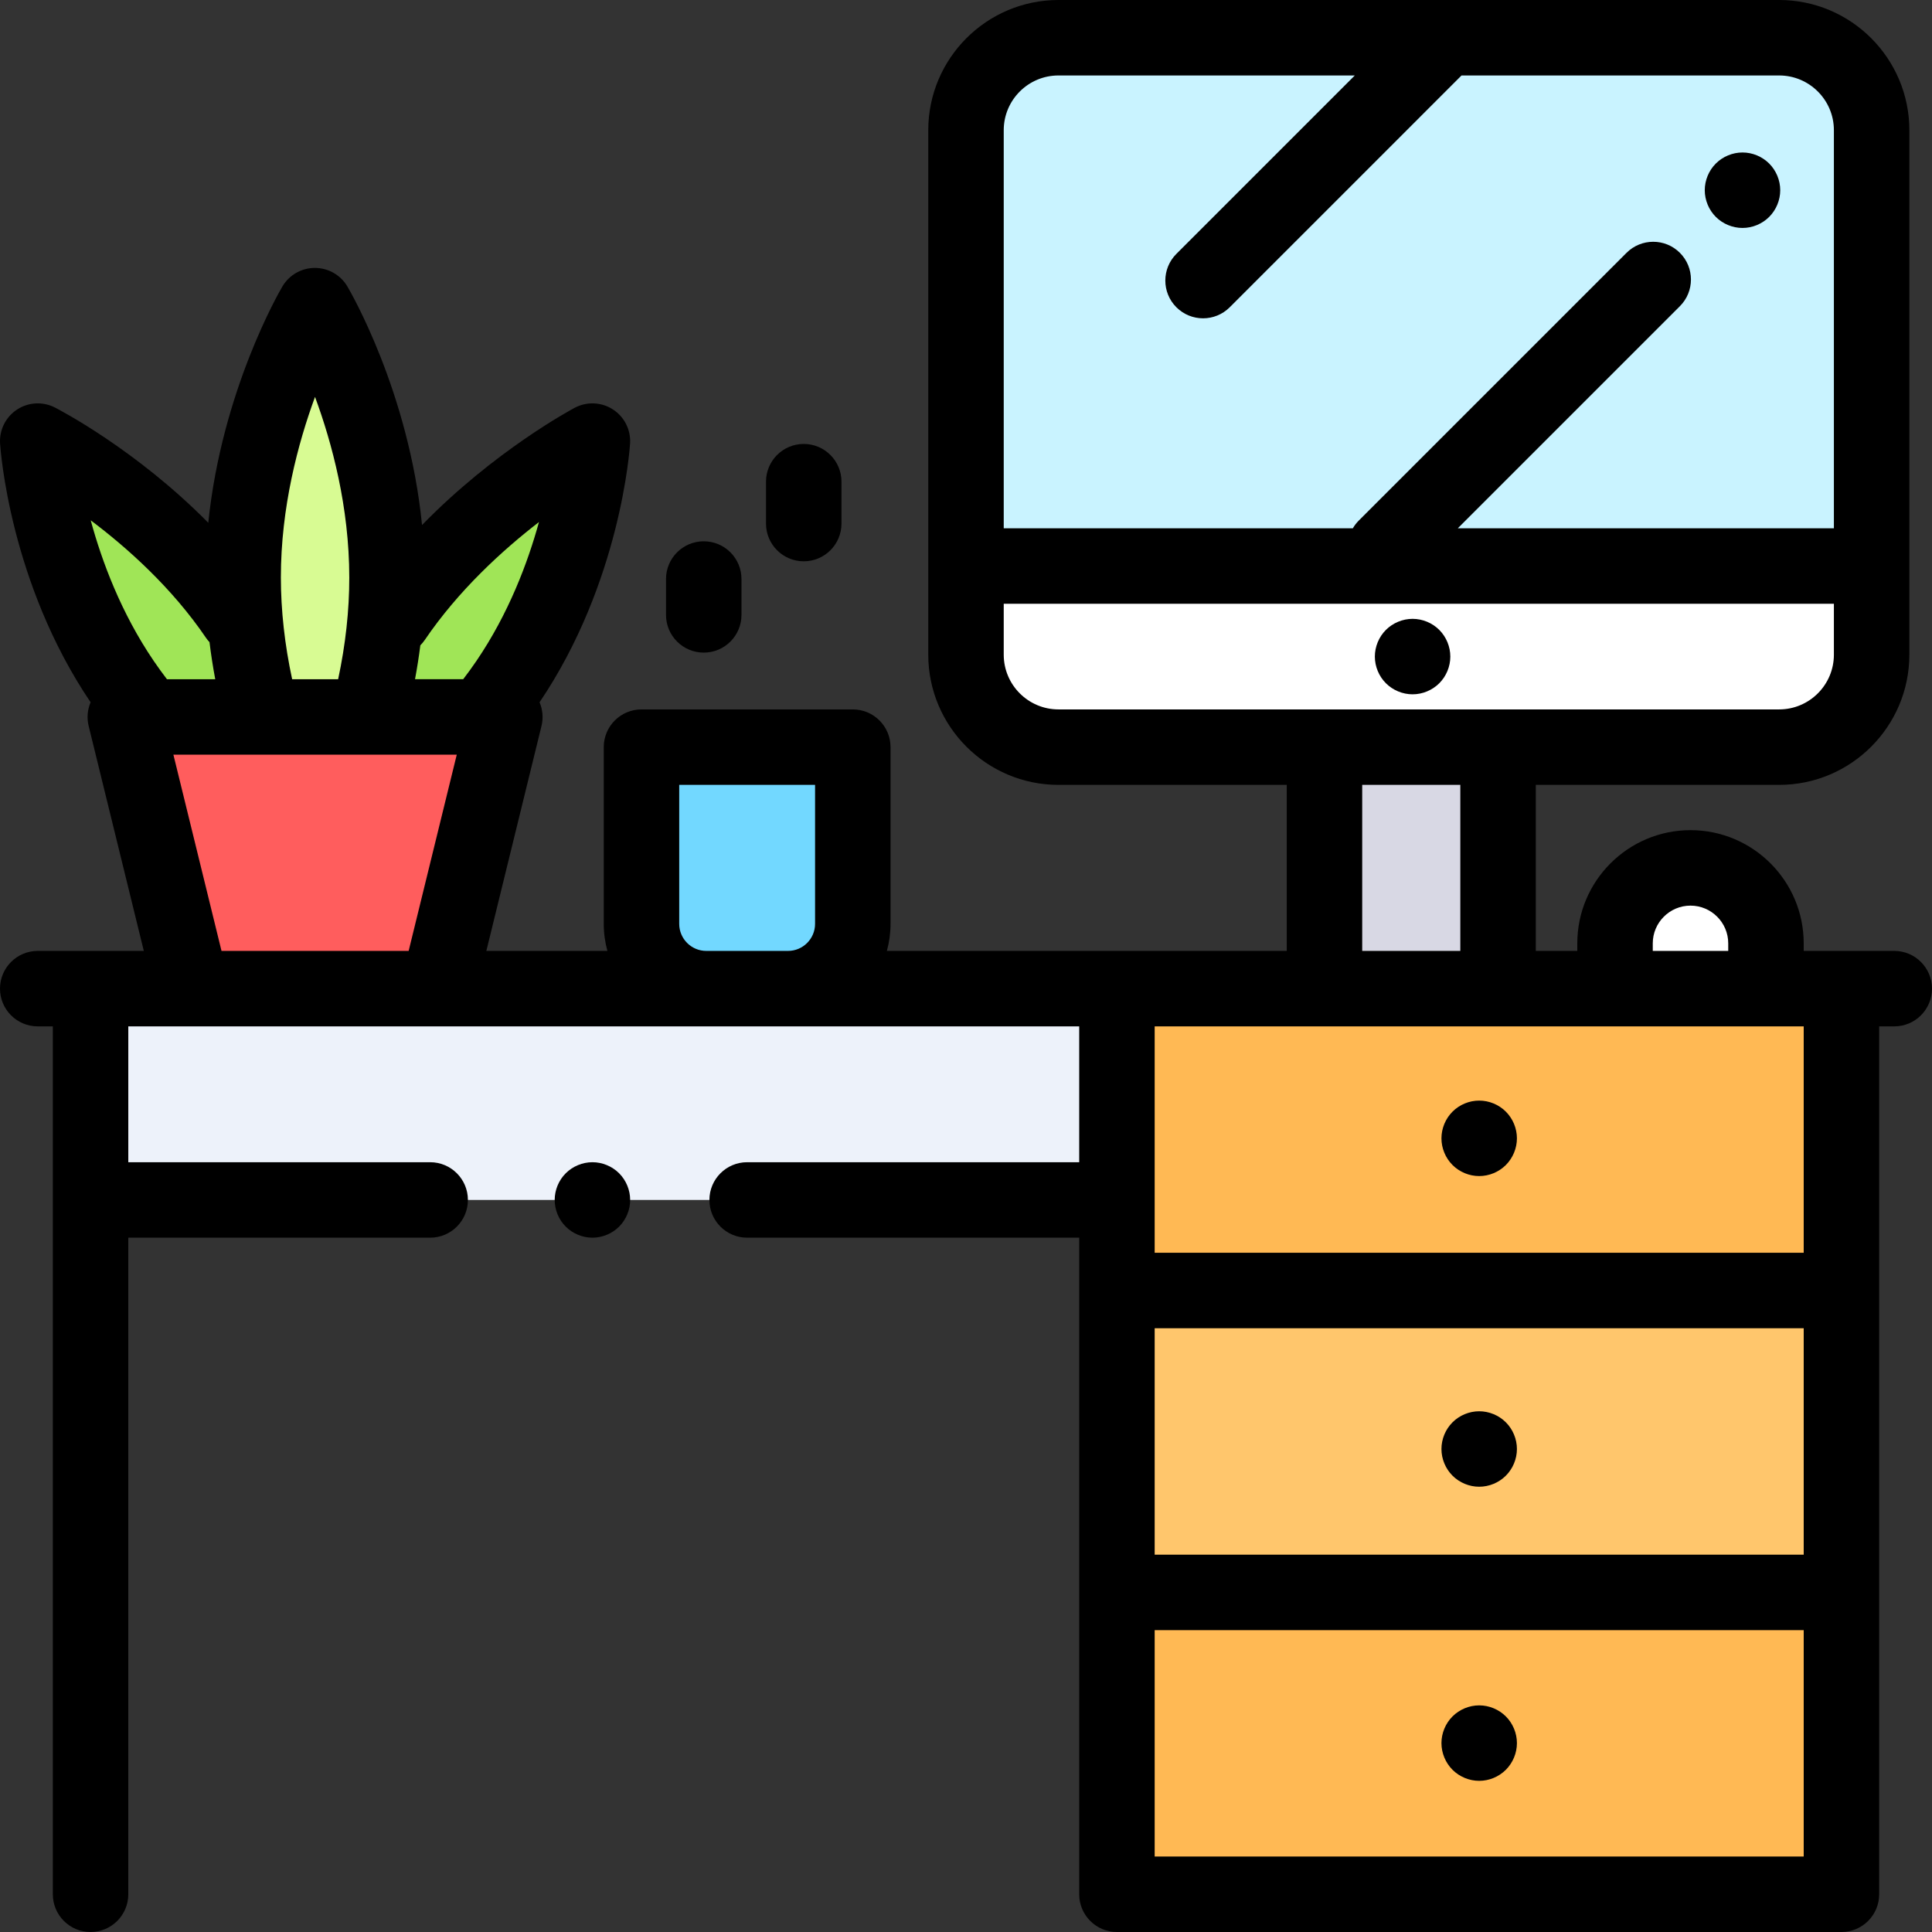 <?xml version="1.0" encoding="iso-8859-1"?>
<!-- Generator: Adobe Illustrator 19.0.0, SVG Export Plug-In . SVG Version: 6.00 Build 0)  -->
<svg version="1.1" id="Capa_1" xmlns="http://www.w3.org/2000/svg" xmlns:xlink="http://www.w3.org/1999/xlink" x="0px" y="0px"
	 viewBox="0 0 512 512" style="enable-background:new 0 0 512 512;" xml:space="preserve">
<rect x="0" y="0" width="512" height="512" fill="#333333" stroke="none"/>
<path style="fill:#D8FB93;" d="M97.485,190c2.896-10.809,5.086-23.451,5.077-36.963C102.537,113.242,83.449,81,83.449,81
	s-19.039,32.271-19.014,72.067c0.009,13.503,2.213,26.134,5.121,36.933H97.485z"/>
<g>
	<path style="fill:#A0E557;" d="M91.491,190h36.07c2.424-2.908,4.776-6,7.002-9.277c20.298-29.88,22.434-63.824,22.434-63.824
		s-32.403,17.203-52.702,47.083"/>
	<path style="fill:#A0E557;" d="M62.868,163.417C42.569,133.536,10,116.899,10,116.899s2.136,33.944,22.434,63.824
		c2.226,3.277,4.579,6.369,7.002,9.277h36.07"/>
</g>
<polygon style="fill:#FF5D5D;" points="116.14,262 50.858,262 33.205,190 133.793,190 "/>
<path style="fill:#72D8FF;" d="M208.834,262h-21.667c-9.481,0-17.167-7.686-17.167-17.167V198h56v46.833
	C226,254.314,218.314,262,208.834,262z"/>
<path style="fill:#FFFFFF;" d="M448,230L448,230c-11.046,0-20,8.954-20,20v12h40v-12C468,238.954,459.046,230,448,230z"/>
<rect x="351" y="198" style="fill:#D8D8E4;" width="46" height="64"/>
<path style="fill:#C9F3FF;" d="M471.5,198h-191c-13.531,0-24.5-10.969-24.5-24.5v-139c0-13.531,10.969-24.5,24.5-24.5h191
	c13.531,0,24.5,10.969,24.5,24.5v139C496,187.031,485.031,198,471.5,198z"/>
<path style="fill:#FFFFFF;" d="M256,150v23.5c0,13.531,10.969,24.5,24.5,24.5h191c13.531,0,24.5-10.969,24.5-24.5V150H256z"/>
<rect x="24" y="262" style="fill:#EDF2FA;" width="272" height="56"/>
<rect x="296" y="422" style="fill:#FFB954;" width="192" height="80"/>
<rect x="296" y="344" style="fill:#FFC66C;" width="192" height="80"/>
<rect x="296" y="266" style="fill:#FFB954;" width="192" height="80"/>
<path d="M157,308c-2.63,0-5.21,1.069-7.07,2.93c-1.87,1.86-2.93,4.44-2.93,7.07s1.06,5.21,2.93,7.069
	c1.86,1.86,4.44,2.931,7.07,2.931s5.21-1.07,7.07-2.931c1.86-1.859,2.93-4.439,2.93-7.069s-1.07-5.21-2.93-7.07S159.63,308,157,308z
	"/>
<path d="M502,252h-14h-10v-2c0-16.542-13.458-30-30-30s-30,13.458-30,30v2h-11v-44h64.5c19.023,0,34.5-15.477,34.5-34.5v-139
	C506,15.477,490.524,0,471.5,0h-191C261.477,0,246,15.477,246,34.5v139c0,19.023,15.477,34.5,34.5,34.5H341v44h-45h-60.966
	c0.626-2.285,0.966-4.686,0.966-7.167V198c0-5.523-4.477-10-10-10h-56c-5.523,0-10,4.477-10,10v46.833
	c0,2.48,0.341,4.882,0.966,7.167h-32.079l14.617-59.619c0.519-2.115,0.314-4.311-0.516-6.273
	c21.441-31.717,23.895-67.087,23.989-68.581c0.227-3.614-1.517-7.069-4.561-9.032c-3.043-1.963-6.911-2.125-10.109-0.429
	c-1.094,0.581-21.398,11.507-40.462,31.072c-3.522-35.344-19.05-61.98-19.792-63.233C90.255,72.865,86.983,71,83.449,71
	c-0.002,0-0.005,0-0.007,0c-3.537,0.002-6.809,1.873-8.605,4.918c-0.735,1.247-16.045,27.591-19.642,62.622
	c-19.135-19.408-39.544-29.984-40.645-30.547c-3.199-1.635-7.031-1.427-10.035,0.544s-4.72,5.403-4.495,8.989
	c0.094,1.494,2.549,36.864,23.989,68.581c-0.831,1.963-1.035,4.159-0.516,6.274L38.11,252H10c-5.523,0-10,4.477-10,10
	c0,5.522,4.477,10,10,10h4v230c0,5.522,4.477,10,10,10s10-4.478,10-10V328h80c5.523,0,10-4.478,10-10s-4.477-10-10-10H34v-36h252v36
	h-88c-5.523,0-10,4.478-10,10s4.477,10,10,10h88v174c0,5.522,4.477,10,10,10h192c5.523,0,10-4.478,10-10V272h4
	c5.523,0,10-4.478,10-10C512,256.477,507.523,252,502,252z M142.833,138.348c-2.993,10.856-8.055,24.263-16.541,36.754
	c-1.116,1.643-2.299,3.28-3.538,4.897h-12.77c0.56-3.009,1.032-6.004,1.409-8.982c0.425-0.43,0.822-0.899,1.174-1.417
	C121.505,156.446,133.133,145.837,142.833,138.348z M83.483,105.184c4.496,12.179,9.067,29.156,9.079,47.859
	c0.006,8.717-0.985,17.755-2.951,26.957H77.42c-1.977-9.194-2.979-18.227-2.985-26.939
	C74.424,134.432,78.994,117.407,83.483,105.184z M54.596,169.036c0.281,0.414,0.596,0.79,0.925,1.148
	c0.397,3.253,0.904,6.526,1.521,9.816H44.243c-1.238-1.617-2.421-3.254-3.537-4.896c-8.609-12.673-13.693-26.284-16.669-37.22
	C33.81,145.239,45.592,155.781,54.596,169.036z M58.702,252l-12.749-52h23.604h5.95h15.984h5.994h23.56l-12.749,52H58.702z
	 M187.167,252c-3.952,0-7.167-3.215-7.167-7.167V208h36v36.833c0,3.952-3.215,7.167-7.167,7.167H187.167z M438,250
	c0-5.514,4.486-10,10-10s10,4.486,10,10v2h-20V250z M280.5,20h78.536l-47.284,47.284c-3.905,3.905-3.906,10.237,0,14.143
	c1.953,1.953,4.512,2.929,7.071,2.929c2.559,0,5.119-0.977,7.071-2.929L387.32,20h84.18c7.995,0,14.5,6.505,14.5,14.5V140h-99.666
	l58.856-58.855c3.905-3.905,3.905-10.237,0-14.142s-10.236-3.905-14.143,0l-70.993,70.993c-0.613,0.613-1.119,1.291-1.539,2.005H266
	V34.5C266,26.505,272.505,20,280.5,20z M266,173.5V160h220v13.5c0,7.995-6.505,14.5-14.5,14.5h-191
	C272.505,188,266,181.495,266,173.5z M361,208h26v44h-26V208z M478,412H306v-60h172V412z M306,492v-60h172v60H306z M478,332H306v-60
	h172V332z"/>
<path d="M392,291.67c-2.63,0-5.21,1.06-7.07,2.93c-1.86,1.86-2.93,4.431-2.93,7.07c0,2.63,1.07,5.21,2.93,7.07
	c1.86,1.859,4.44,2.93,7.07,2.93s5.21-1.07,7.07-2.93c1.86-1.87,2.93-4.44,2.93-7.07c0-2.64-1.07-5.21-2.93-7.07
	C397.21,292.73,394.63,291.67,392,291.67z"/>
<path d="M384.93,391.069c1.86,1.86,4.44,2.931,7.07,2.931s5.21-1.07,7.07-2.931c1.86-1.859,2.93-4.439,2.93-7.069
	s-1.07-5.21-2.93-7.07S394.63,374,392,374s-5.21,1.069-7.07,2.93c-1.86,1.86-2.93,4.43-2.93,7.07
	C382,386.63,383.07,389.21,384.93,391.069z"/>
<path d="M392,451.94c-2.63,0-5.21,1.07-7.07,2.931c-1.86,1.859-2.93,4.439-2.93,7.069s1.07,5.21,2.93,7.07
	c1.86,1.86,4.44,2.93,7.07,2.93s5.21-1.069,7.07-2.93s2.93-4.44,2.93-7.07s-1.07-5.21-2.93-7.069
	C397.21,453.01,394.63,451.94,392,451.94z"/>
<path d="M461.78,60.41c2.64,0,5.21-1.07,7.07-2.93c1.86-1.86,2.93-4.44,2.93-7.07s-1.07-5.21-2.93-7.07s-4.43-2.93-7.07-2.93
	c-2.63,0-5.21,1.07-7.07,2.93c-1.86,1.86-2.93,4.44-2.93,7.07s1.07,5.21,2.93,7.07C456.57,59.34,459.15,60.41,461.78,60.41z"/>
<path d="M374.35,184c2.63,0,5.21-1.07,7.07-2.93s2.93-4.44,2.93-7.07s-1.07-5.21-2.93-7.07s-4.44-2.93-7.07-2.93
	s-5.21,1.07-7.07,2.93c-1.86,1.86-2.93,4.44-2.93,7.07s1.07,5.21,2.93,7.07S371.72,184,374.35,184z"/>
<path d="M186.5,172.949c5.523,0,10-4.477,10-10v-9.5c0-5.523-4.477-10-10-10s-10,4.477-10,10v9.5
	C176.5,168.472,180.977,172.949,186.5,172.949z"/>
<path d="M213,148.75c5.523,0,10-4.477,10-10v-11.101c0-5.523-4.477-10-10-10s-10,4.477-10,10v11.101
	C203,144.273,207.477,148.75,213,148.75z"/>
<g>
</g>
<g>
</g>
<g>
</g>
<g>
</g>
<g>
</g>
<g>
</g>
<g>
</g>
<g>
</g>
<g>
</g>
<g>
</g>
<g>
</g>
<g>
</g>
<g>
</g>
<g>
</g>
<g>
</g>
</svg>
